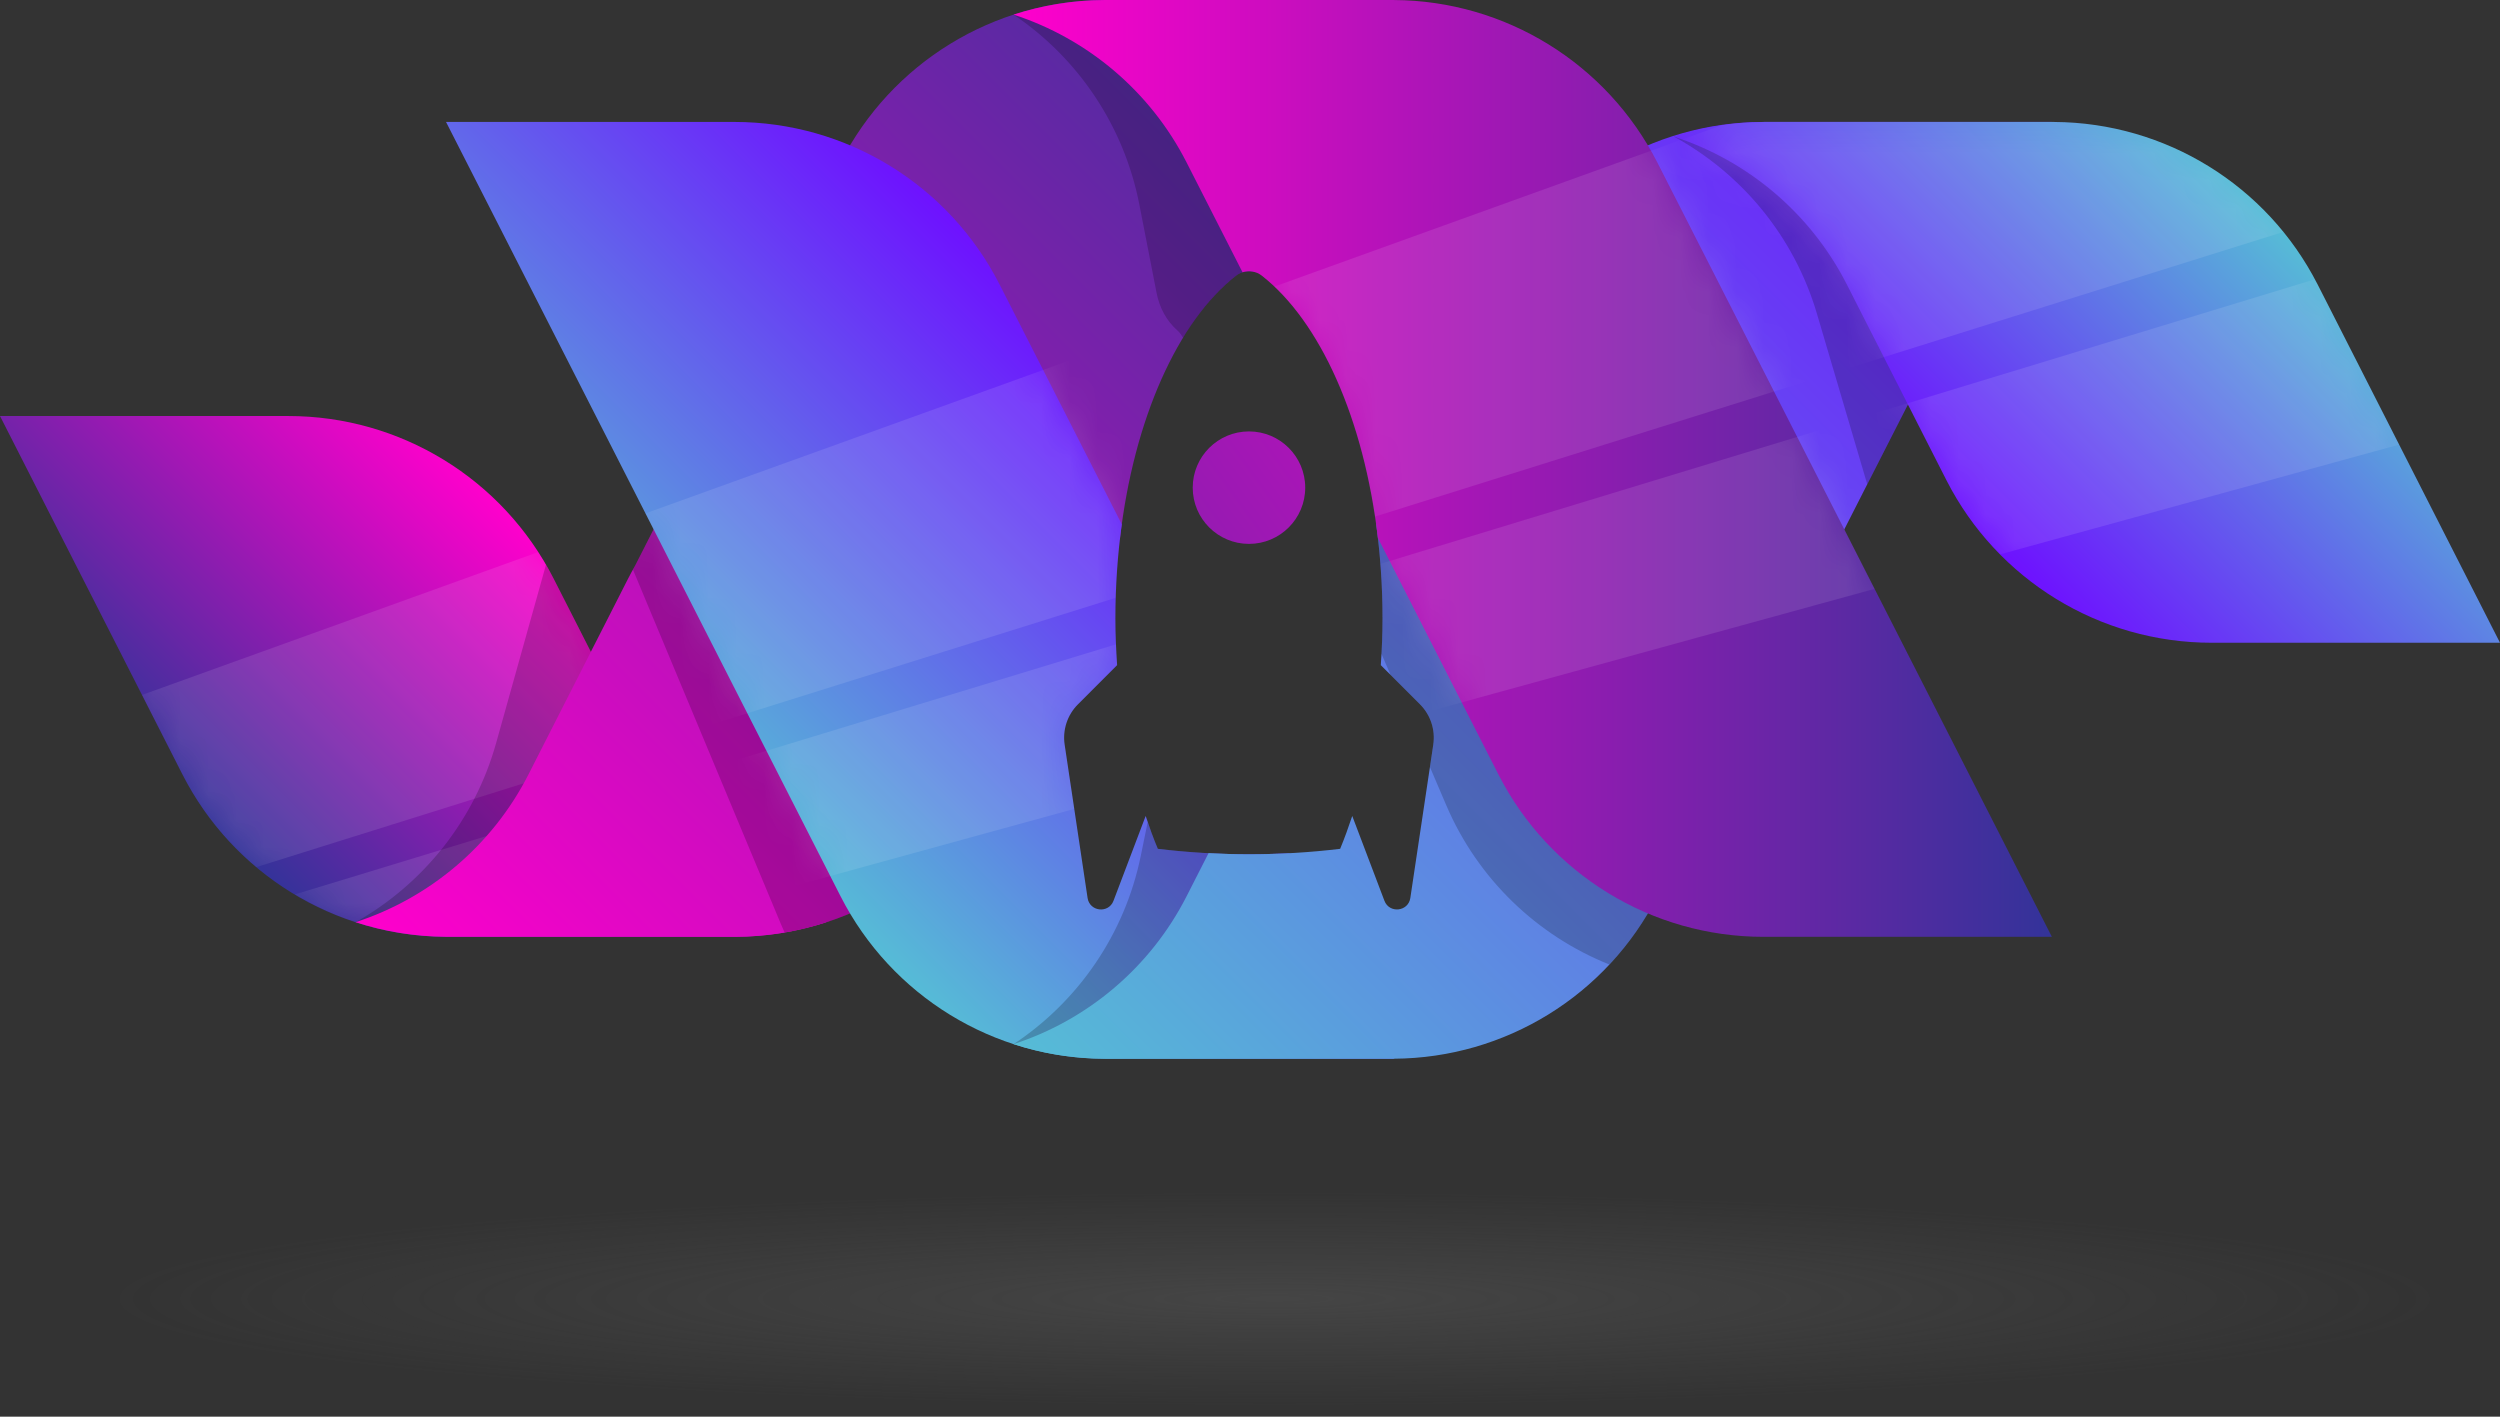<svg width="90" height="51" viewBox="0 0 90 51" fill="none" xmlns="http://www.w3.org/2000/svg">
<rect x="0" y="0" width="90" height="51" fill="#333333" stroke="none"/>
<path opacity="0.4" d="M45.885 50.62C68.956 50.62 87.659 48.892 87.659 46.761C87.659 44.629 68.956 42.901 45.885 42.901C22.814 42.901 4.112 44.629 4.112 46.761C4.112 48.892 22.814 50.62 45.885 50.62Z" fill="url(#paint0_radial_2001_68)"/>
<path d="M6.567 27.877C8.385 31.446 12.042 33.7 16.044 33.725L16.043 33.726H16.111H26.427H26.495L26.494 33.725C27.615 33.718 28.709 33.536 29.743 33.2C27.087 32.335 24.826 30.449 23.517 27.882L19.927 20.826C18.099 17.237 14.411 14.977 10.383 14.977H0L6.567 27.877Z" fill="url(#paint1_linear_2001_68)"/>
<g opacity="0.5">
<mask id="mask0_2001_68" style="mask-type:luminance" maskUnits="userSpaceOnUse" x="0" y="14" width="30" height="20">
<path d="M6.567 27.877C8.385 31.446 12.042 33.7 16.044 33.725L16.043 33.726H16.111H26.427H26.495L26.494 33.725C27.615 33.718 28.709 33.536 29.743 33.2C27.087 32.335 24.826 30.449 23.517 27.882L19.927 20.826C18.099 17.237 14.411 14.977 10.383 14.977H0L6.567 27.877Z" fill="white"/>
</mask>
<g mask="url(#mask0_2001_68)">
<g opacity="0.2">
<path d="M38.327 26.806C38.248 26.274 38.425 25.736 38.805 25.356L40.216 23.945C40.2 23.698 40.187 23.448 40.176 23.197L10.615 32.199C11.304 32.61 12.037 32.946 12.805 33.196C12.803 33.197 12.801 33.198 12.799 33.199C12.881 33.226 12.965 33.251 13.048 33.276C13.088 33.287 13.126 33.3 13.166 33.311C13.361 33.367 13.559 33.416 13.758 33.461C13.805 33.471 13.851 33.482 13.898 33.492C14.097 33.534 14.297 33.57 14.498 33.601C14.545 33.608 14.591 33.614 14.638 33.621C14.845 33.65 15.052 33.673 15.261 33.69C15.297 33.693 15.334 33.694 15.37 33.697C15.588 33.712 15.806 33.722 16.026 33.724C16.032 33.724 16.038 33.725 16.043 33.725L16.043 33.726H16.046H16.056H16.111H21.927L38.673 29.121L38.327 26.806Z" fill="white"/>
<path d="M40.354 19.118C40.704 16.366 41.502 13.95 42.592 12.161C42.782 11.85 42.982 11.559 43.188 11.287L23.237 18.482L23.53 19.058L22.864 20.365C22.778 20.517 22.693 20.669 22.613 20.826L21.27 23.466L19.927 20.826C19.841 20.657 19.749 20.491 19.655 20.329L19.654 20.333C19.564 20.177 19.467 20.027 19.37 19.877L5.111 25.019L6.567 27.877C7.232 29.182 8.144 30.309 9.228 31.216L40.166 21.521C40.191 20.698 40.255 19.895 40.354 19.118Z" fill="white"/>
</g>
</g>
</g>
<path opacity="0.2" d="M26.019 31.085C25.005 30.201 24.149 29.122 23.517 27.882L19.927 20.826C19.841 20.657 19.75 20.492 19.656 20.329L17.857 26.762C17.078 29.536 15.232 31.83 12.799 33.2C13.879 33.327 14.987 33.289 16.087 33.076L16.087 33.077L16.096 33.075L16.153 33.064L26.019 31.085Z" fill="black"/>
<path d="M39.805 0C35.777 0 32.09 2.26 30.261 5.849L22.864 20.365C22.778 20.517 22.693 20.669 22.614 20.826L19.024 27.882C17.715 30.449 15.454 32.334 12.798 33.199C13.832 33.536 14.926 33.717 16.047 33.724L16.046 33.726H16.056H26.44H26.497L26.497 33.725C30.503 33.703 34.164 31.449 35.983 27.877L40.321 19.365C40.821 15.074 42.406 11.561 44.501 9.924C44.7 9.767 44.962 9.727 45.193 9.802L50.188 0L39.805 0Z" fill="url(#paint2_linear_2001_68)"/>
<path opacity="0.2" d="M35.984 27.877L38.972 22.014C39.044 21.559 39.124 21.109 39.218 20.672L35.485 11.729C34.437 9.219 32.497 7.251 30.111 6.142L22.789 20.514L28.111 33.262C28.155 33.366 28.201 33.469 28.247 33.572C31.546 33.008 34.434 30.921 35.984 27.877Z" fill="black"/>
<path opacity="0.2" d="M39.822 0.932L39.757 0.913L39.757 0.915C38.677 0.613 37.576 0.487 36.489 0.527C38.805 2.088 40.46 4.523 41.014 7.351L41.637 10.545C41.738 11.063 41.988 11.548 42.386 11.896C42.427 11.931 42.464 11.972 42.497 12.017C42.53 12.063 42.56 12.114 42.593 12.161C43.158 11.234 43.8 10.472 44.502 9.924C44.702 9.767 44.962 9.727 45.194 9.802L48.456 3.4L39.822 0.932Z" fill="black"/>
<path d="M44.963 30.754C43.846 30.754 42.751 30.687 41.681 30.558C41.523 30.181 41.38 29.783 41.244 29.375L40.086 32.428C39.909 32.895 39.227 32.821 39.153 32.327L38.327 26.806C38.248 26.274 38.425 25.737 38.805 25.357L40.216 23.945C40.179 23.394 40.154 22.835 40.154 22.265C40.154 21.093 40.235 19.957 40.384 18.874L35.984 10.239C34.156 6.65 30.468 4.39 26.44 4.39H16.057L30.261 32.267C32.09 35.856 35.777 38.116 39.805 38.116H50.188L46.417 30.714C45.936 30.739 45.452 30.754 44.963 30.754Z" fill="url(#paint3_linear_2001_68)"/>
<g opacity="0.5">
<mask id="mask1_2001_68" style="mask-type:luminance" maskUnits="userSpaceOnUse" x="16" y="4" width="35" height="35">
<path d="M44.963 30.754C43.846 30.754 42.751 30.687 41.681 30.558C41.523 30.181 41.38 29.783 41.244 29.375L40.086 32.428C39.909 32.895 39.227 32.821 39.153 32.327L38.327 26.806C38.248 26.274 38.425 25.737 38.805 25.357L40.216 23.945C40.179 23.394 40.154 22.835 40.154 22.265C40.154 21.093 40.235 19.957 40.384 18.874L35.984 10.239C34.156 6.65 30.468 4.39 26.44 4.39H16.057L30.261 32.267C32.09 35.856 35.777 38.116 39.805 38.116H50.188L46.417 30.714C45.936 30.739 45.452 30.754 44.963 30.754Z" fill="white"/>
</mask>
<g mask="url(#mask1_2001_68)">
<g opacity="0.2">
<path d="M83.433 10.238C83.401 10.176 83.364 10.117 83.332 10.056L49.69 20.3C49.741 20.942 49.771 21.596 49.771 22.264C49.771 22.501 49.764 22.733 49.757 22.965C49.75 23.154 49.742 23.342 49.731 23.529C49.724 23.668 49.718 23.807 49.709 23.945L51.12 25.356C51.206 25.442 51.28 25.537 51.345 25.637L67.485 21.199L66.395 19.058L67.221 17.436L68.685 14.563L70.072 17.29C70.582 18.29 71.24 19.182 72.005 19.956L86.369 16.006L83.433 10.238Z" fill="white"/>
<path d="M38.327 26.806C38.248 26.274 38.425 25.736 38.805 25.356L40.217 23.945C40.2 23.698 40.187 23.448 40.176 23.197L10.615 32.199C11.304 32.61 12.037 32.946 12.805 33.196C12.803 33.197 12.801 33.198 12.799 33.199C12.881 33.226 12.965 33.251 13.049 33.276C13.088 33.287 13.127 33.3 13.166 33.311C13.361 33.367 13.559 33.416 13.758 33.461C13.805 33.471 13.851 33.482 13.899 33.492C14.097 33.534 14.297 33.57 14.498 33.601C14.545 33.608 14.591 33.614 14.639 33.621C14.845 33.65 15.052 33.673 15.261 33.69C15.297 33.693 15.334 33.694 15.37 33.697C15.588 33.712 15.807 33.722 16.027 33.724C16.032 33.724 16.038 33.725 16.044 33.725L16.043 33.726H16.047H16.056H16.111H21.928L38.673 29.121L38.327 26.806Z" fill="white"/>
<path d="M40.355 19.118C40.704 16.366 41.502 13.95 42.592 12.161C42.782 11.85 42.982 11.559 43.188 11.287L23.237 18.482L23.53 19.058L22.864 20.365C22.778 20.517 22.693 20.669 22.613 20.826L21.27 23.466L19.927 20.826C19.841 20.657 19.749 20.491 19.655 20.329L19.654 20.333C19.564 20.177 19.467 20.027 19.37 19.877L5.112 25.019L6.567 27.877C7.232 29.182 8.144 30.309 9.228 31.216L40.166 21.521C40.191 20.698 40.255 19.895 40.355 19.118Z" fill="white"/>
<path d="M49.496 18.597L82.202 8.348C80.207 5.892 77.195 4.411 73.956 4.391L73.957 4.39H73.889H73.869H63.574H63.506H63.486C63.418 4.39 63.351 4.396 63.283 4.397C63.197 4.399 63.111 4.402 63.026 4.406C62.684 4.421 62.345 4.453 62.01 4.499L45.876 10.318C47.622 11.969 48.951 14.966 49.496 18.597Z" fill="white"/>
</g>
</g>
</g>
<path opacity="0.2" d="M39.825 37.212L48.504 34.809L46.417 30.714C45.936 30.739 45.452 30.754 44.963 30.754C43.846 30.754 42.751 30.687 41.681 30.558C41.551 30.248 41.432 29.92 41.318 29.587L41.07 30.803C40.493 33.627 38.818 36.047 36.489 37.589C37.576 37.638 38.678 37.521 39.76 37.229L39.76 37.23L39.825 37.212Z" fill="black"/>
<path d="M63.485 4.39C59.457 4.39 55.77 6.65 53.941 10.238L49.541 18.873C49.69 19.956 49.771 21.092 49.771 22.264C49.771 22.835 49.746 23.394 49.709 23.945L51.12 25.356C51.5 25.736 51.677 26.274 51.598 26.806L50.772 32.327C50.698 32.821 50.016 32.894 49.839 32.427L48.681 29.375C48.545 29.782 48.402 30.181 48.245 30.558C47.175 30.686 46.079 30.754 44.962 30.754C44.473 30.754 43.989 30.739 43.508 30.713L42.714 32.272C41.405 34.838 39.144 36.724 36.489 37.589C37.523 37.926 38.616 38.107 39.737 38.114L39.736 38.115H39.805H50.12H50.188L50.187 38.114C54.189 38.089 57.845 35.836 59.664 32.267L73.868 4.389H63.485V4.39Z" fill="url(#paint4_linear_2001_68)"/>
<path opacity="0.2" d="M59.255 7.393C59 6.798 58.695 6.234 58.346 5.705C56.489 6.721 54.938 8.281 53.941 10.239L49.541 18.873C49.691 19.956 49.771 21.092 49.771 22.264C49.771 22.693 49.754 23.113 49.731 23.53L50.058 24.294L51.12 25.356C51.5 25.736 51.678 26.274 51.598 26.806L51.477 27.613L52.065 28.988C53.201 31.645 55.339 33.684 57.94 34.724C58.618 34 59.201 33.176 59.664 32.267L65.224 21.355L59.255 7.393Z" fill="black"/>
<path d="M59.664 5.849C57.846 2.28 54.189 0.026 50.188 0.001L50.188 0H50.12H39.805H39.737L39.738 0.001C38.617 0.008 37.523 0.19 36.489 0.526C39.145 1.391 41.405 3.277 42.715 5.844L44.731 9.802C44.963 9.727 45.224 9.767 45.424 9.923C47.519 11.561 49.104 15.073 49.604 19.365L53.941 27.877C55.77 31.466 59.457 33.726 63.485 33.726H73.868L59.664 5.849Z" fill="url(#paint5_linear_2001_68)"/>
<path d="M44.963 19.58C46.081 19.58 46.988 18.674 46.988 17.555C46.988 16.437 46.081 15.531 44.963 15.531C43.845 15.531 42.938 16.437 42.938 17.555C42.938 18.674 43.845 19.58 44.963 19.58Z" fill="url(#paint6_linear_2001_68)"/>
<path opacity="0.2" d="M63.614 5.005L63.547 4.992L63.547 4.994C62.444 4.796 61.336 4.774 60.258 4.916C62.71 6.252 64.588 8.519 65.406 11.282L67.221 17.436L72.695 6.693L63.614 5.005Z" fill="black"/>
<path d="M83.433 10.238C81.614 6.67 77.958 4.416 73.956 4.391L73.957 4.39H73.888H63.573H63.505L63.506 4.391C62.385 4.398 61.291 4.58 60.257 4.917C62.913 5.781 65.173 7.667 66.483 10.234L70.073 17.29C71.901 20.879 75.589 23.139 79.617 23.139H90L83.433 10.238Z" fill="url(#paint7_linear_2001_68)"/>
<g opacity="0.5">
<mask id="mask2_2001_68" style="mask-type:luminance" maskUnits="userSpaceOnUse" x="60" y="4" width="30" height="20">
<path d="M83.433 10.238C81.614 6.67 77.958 4.416 73.956 4.391L73.957 4.39H73.888H63.573H63.505L63.506 4.391C62.385 4.398 61.291 4.58 60.257 4.917C62.913 5.781 65.173 7.667 66.483 10.234L70.073 17.29C71.901 20.879 75.589 23.139 79.617 23.139H90L83.433 10.238Z" fill="white"/>
</mask>
<g mask="url(#mask2_2001_68)">
<g opacity="0.2">
<path d="M83.433 10.238C83.401 10.176 83.364 10.117 83.331 10.056L49.69 20.3C49.741 20.942 49.771 21.596 49.771 22.264C49.771 22.501 49.764 22.733 49.757 22.965C49.75 23.154 49.742 23.342 49.731 23.529C49.724 23.668 49.718 23.807 49.709 23.945L51.12 25.356C51.206 25.442 51.28 25.537 51.344 25.637L67.485 21.199L66.395 19.058L67.221 17.436L68.685 14.563L70.072 17.29C70.582 18.29 71.24 19.182 72.005 19.956L86.369 16.006L83.433 10.238Z" fill="white"/>
<path d="M49.496 18.597L82.202 8.348C80.207 5.892 77.195 4.411 73.956 4.391L73.957 4.39H73.889H73.869H63.574H63.505H63.485C63.417 4.39 63.351 4.396 63.283 4.397C63.197 4.399 63.111 4.402 63.026 4.406C62.684 4.421 62.345 4.453 62.01 4.499L45.876 10.318C47.622 11.969 48.951 14.966 49.496 18.597Z" fill="white"/>
</g>
</g>
</g>
<g opacity="0.5">
<mask id="mask3_2001_68" style="mask-type:luminance" maskUnits="userSpaceOnUse" x="36" y="0" width="38" height="34">
<path d="M59.664 5.849C57.846 2.28 54.189 0.026 50.188 0.001L50.188 0H50.12H39.805H39.737L39.738 0.001C38.617 0.008 37.523 0.19 36.489 0.526C39.145 1.391 41.405 3.277 42.715 5.844L44.731 9.802C44.963 9.727 45.224 9.767 45.424 9.923C47.519 11.561 49.104 15.073 49.604 19.365L53.941 27.877C55.77 31.466 59.457 33.726 63.485 33.726H73.868L59.664 5.849Z" fill="white"/>
</mask>
<g mask="url(#mask3_2001_68)">
<g opacity="0.2">
<path d="M83.433 10.238C83.401 10.176 83.364 10.117 83.332 10.056L49.69 20.3C49.741 20.942 49.771 21.596 49.771 22.264C49.771 22.501 49.764 22.733 49.757 22.965C49.75 23.154 49.742 23.342 49.731 23.529C49.724 23.668 49.718 23.807 49.709 23.945L51.12 25.356C51.206 25.442 51.28 25.537 51.345 25.637L67.485 21.199L66.395 19.058L67.221 17.436L68.685 14.563L70.072 17.29C70.582 18.29 71.24 19.182 72.005 19.956L86.369 16.006L83.433 10.238Z" fill="white"/>
<path d="M38.327 26.806C38.248 26.274 38.425 25.736 38.805 25.356L40.217 23.945C40.2 23.698 40.187 23.448 40.176 23.197L10.615 32.199C11.304 32.61 12.037 32.946 12.805 33.196C12.803 33.197 12.801 33.198 12.799 33.199C12.881 33.226 12.965 33.251 13.049 33.276C13.088 33.287 13.127 33.3 13.166 33.311C13.361 33.367 13.559 33.416 13.758 33.461C13.805 33.471 13.851 33.482 13.899 33.492C14.097 33.534 14.297 33.57 14.498 33.601C14.545 33.608 14.591 33.614 14.639 33.621C14.845 33.65 15.052 33.673 15.261 33.69C15.297 33.693 15.334 33.694 15.37 33.697C15.588 33.712 15.807 33.722 16.027 33.724C16.032 33.724 16.038 33.725 16.044 33.725L16.043 33.726H16.047H16.056H16.111H21.928L38.673 29.121L38.327 26.806Z" fill="white"/>
<path d="M40.355 19.118C40.704 16.366 41.502 13.95 42.592 12.161C42.782 11.85 42.982 11.559 43.188 11.287L23.237 18.482L23.53 19.058L22.864 20.365C22.778 20.517 22.693 20.669 22.613 20.826L21.27 23.466L19.927 20.826C19.841 20.657 19.749 20.491 19.655 20.329L19.654 20.333C19.564 20.177 19.467 20.027 19.37 19.877L5.112 25.019L6.567 27.877C7.232 29.182 8.144 30.309 9.228 31.216L40.166 21.521C40.191 20.698 40.255 19.895 40.355 19.118Z" fill="white"/>
<path d="M49.496 18.597L82.202 8.348C80.207 5.892 77.195 4.411 73.956 4.391L73.957 4.39H73.889H73.869H63.574H63.506H63.486C63.418 4.39 63.351 4.396 63.283 4.397C63.197 4.399 63.111 4.402 63.026 4.406C62.684 4.421 62.345 4.453 62.01 4.499L45.876 10.318C47.622 11.969 48.951 14.966 49.496 18.597Z" fill="white"/>
</g>
</g>
</g>
<defs>
<radialGradient id="paint0_radial_2001_68" cx="0" cy="0" r="1" gradientUnits="userSpaceOnUse" gradientTransform="translate(45.886 46.76) scale(41.769 3.859)">
<stop offset="0.002" stop-color="#606060"/>
<stop offset="1" stop-color="#606060" stop-opacity="0"/>
</radialGradient>
<linearGradient id="paint1_linear_2001_68" x1="19.401" y1="19.558" x2="8.454" y2="30.506" gradientUnits="userSpaceOnUse">
<stop stop-color="#FF00CC"/>
<stop offset="1" stop-color="#333399"/>
</linearGradient>
<linearGradient id="paint2_linear_2001_68" x1="14.793" y1="35.193" x2="50.087" y2="-0.101" gradientUnits="userSpaceOnUse">
<stop stop-color="#FF00CC"/>
<stop offset="1" stop-color="#333399"/>
</linearGradient>
<linearGradient id="paint3_linear_2001_68" x1="25.814" y1="28.562" x2="40.431" y2="13.944" gradientUnits="userSpaceOnUse">
<stop stop-color="#56BCD6"/>
<stop offset="1" stop-color="#6E11FF"/>
</linearGradient>
<linearGradient id="paint4_linear_2001_68" x1="38.477" y1="39.578" x2="73.767" y2="4.288" gradientUnits="userSpaceOnUse">
<stop stop-color="#56BCD6"/>
<stop offset="1" stop-color="#6E11FF"/>
</linearGradient>
<linearGradient id="paint5_linear_2001_68" x1="36.489" y1="16.863" x2="73.869" y2="16.863" gradientUnits="userSpaceOnUse">
<stop stop-color="#FF00CC"/>
<stop offset="1" stop-color="#333399"/>
</linearGradient>
<linearGradient id="paint6_linear_2001_68" x1="64.097" y1="3.596" x2="23.185" y2="33.444" gradientUnits="userSpaceOnUse">
<stop stop-color="#FF00CC"/>
<stop offset="1" stop-color="#333399"/>
</linearGradient>
<linearGradient id="paint7_linear_2001_68" x1="70.598" y1="18.558" x2="81.546" y2="7.61" gradientUnits="userSpaceOnUse">
<stop stop-color="#6E11FF"/>
<stop offset="1" stop-color="#56BCD6"/>
</linearGradient>
</defs>
</svg>
